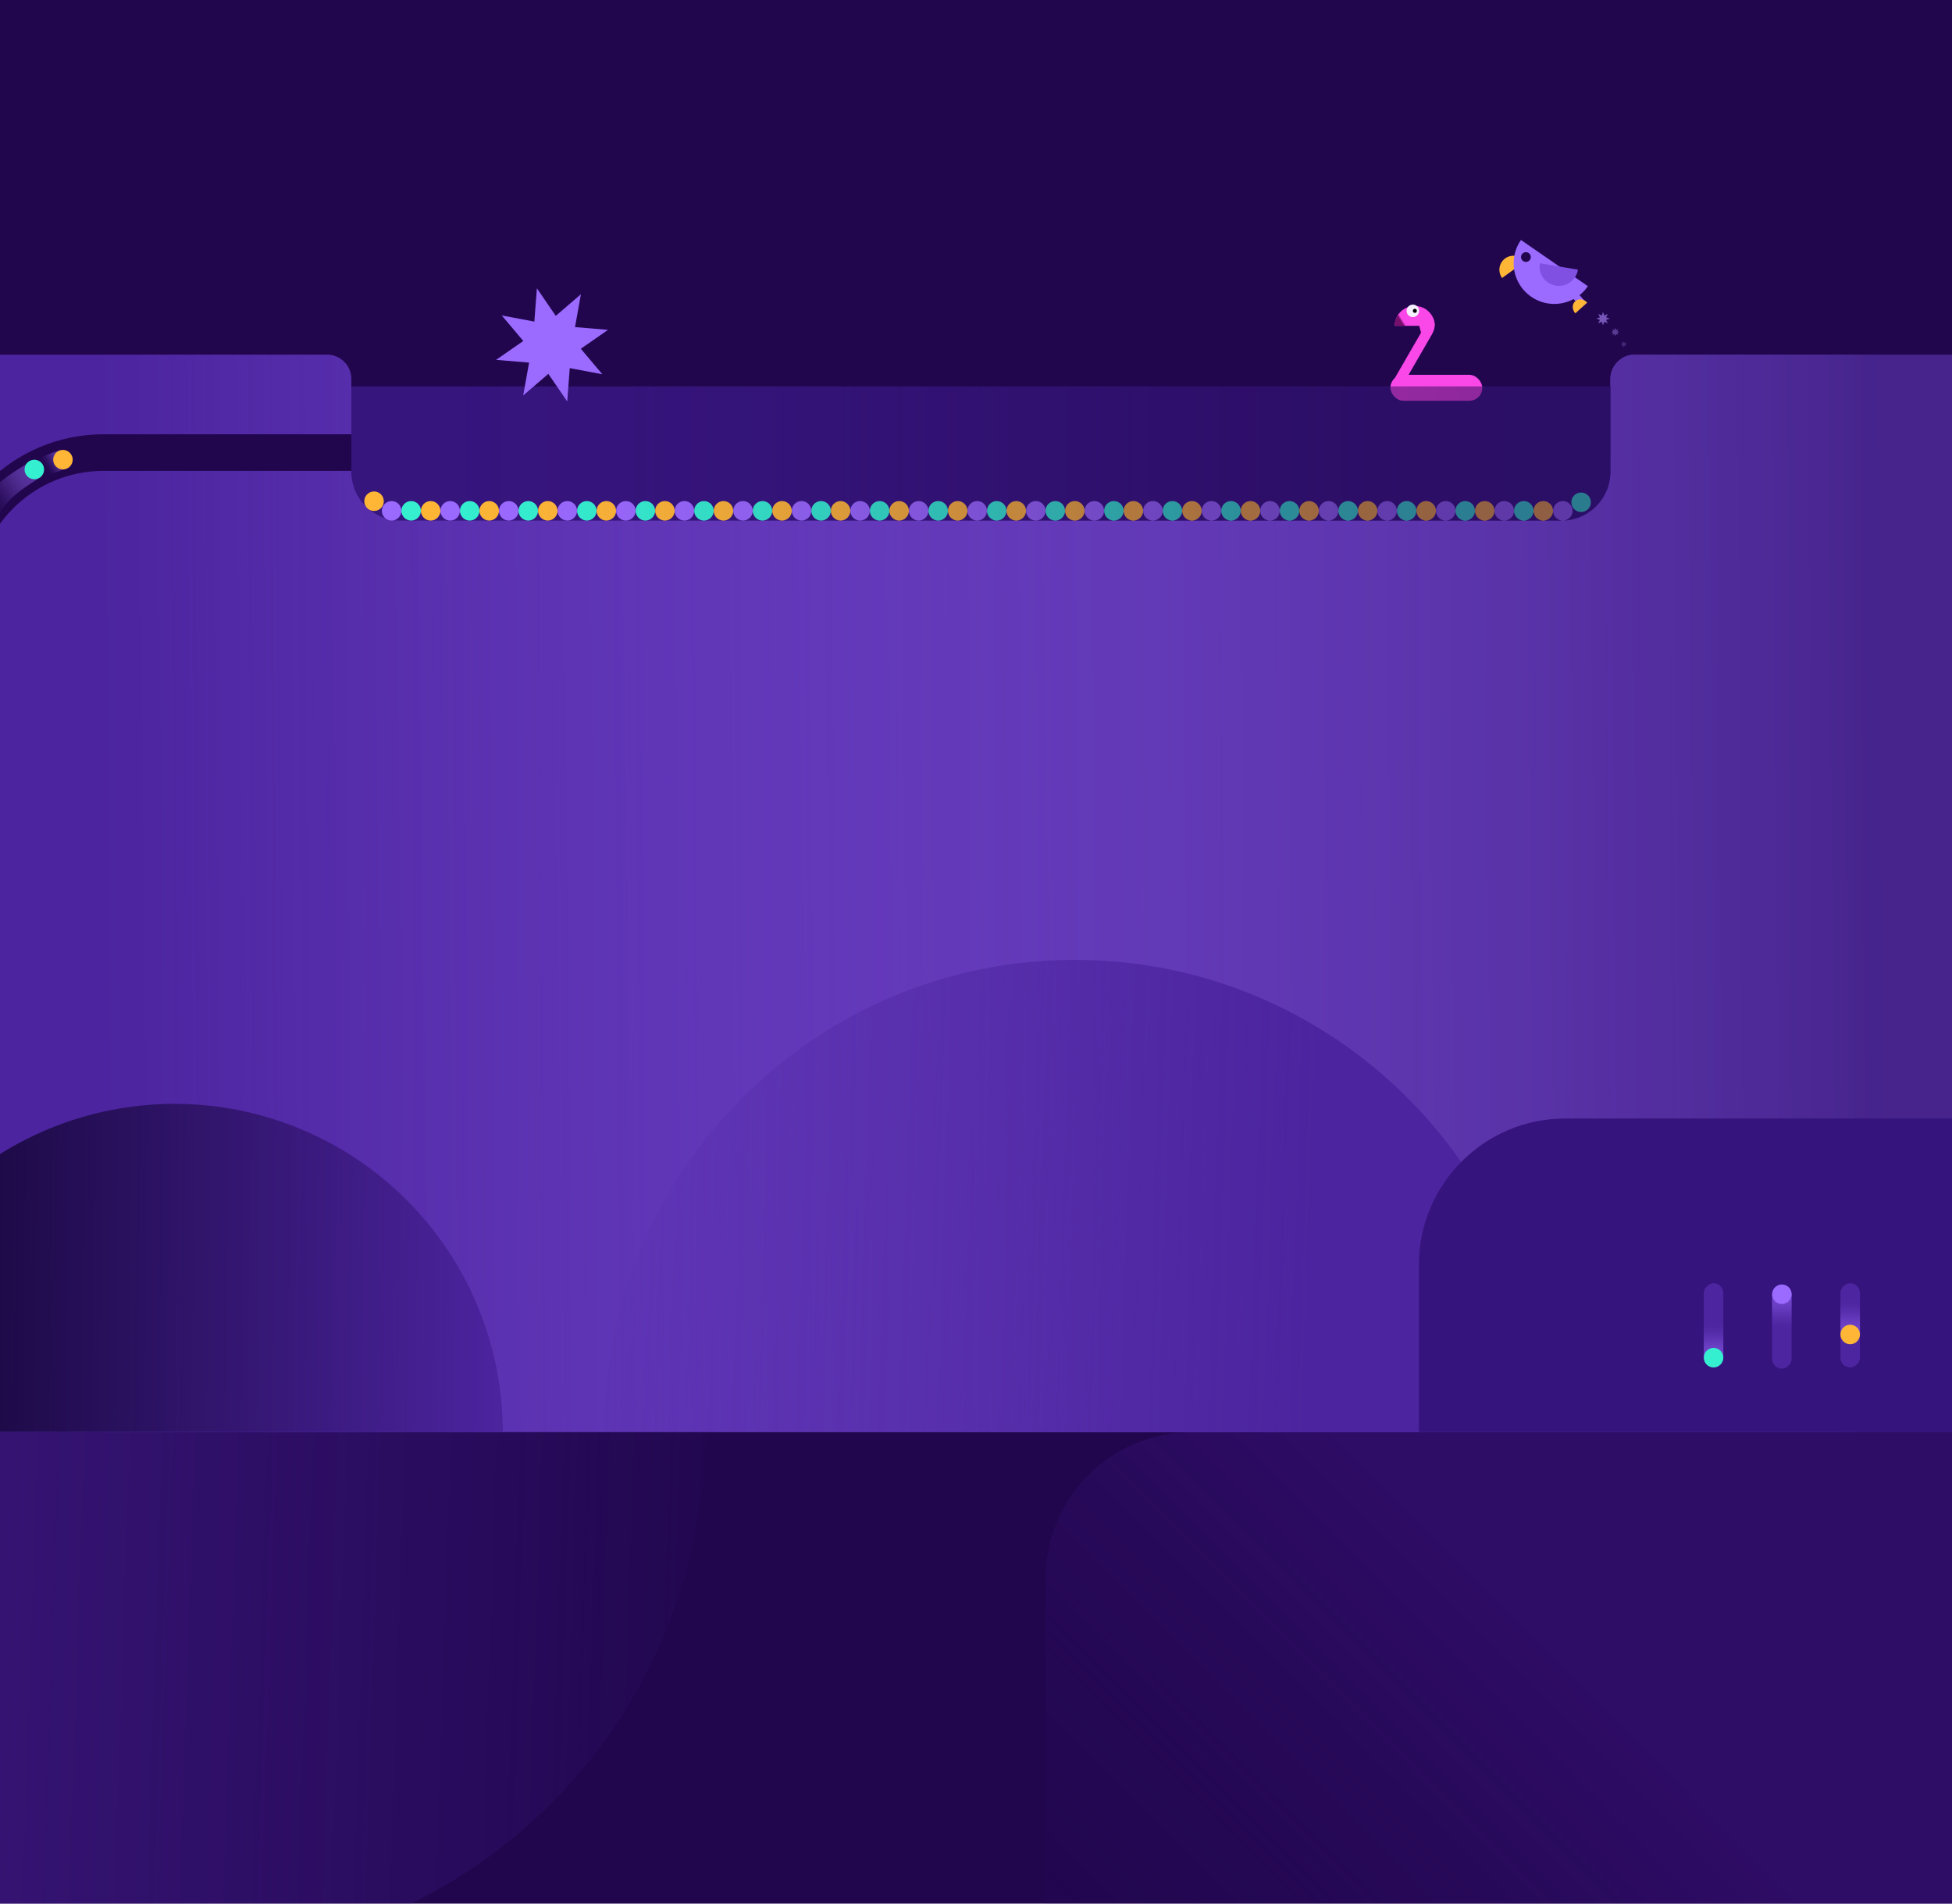<svg id="ePZWapjvuXI1" xmlns="http://www.w3.org/2000/svg" xmlns:xlink="http://www.w3.org/1999/xlink" viewBox="0 0 1600 1560" shape-rendering="geometricPrecision" text-rendering="geometricPrecision"><defs><linearGradient id="ePZWapjvuXI5-fill" x1="246" y1="468.611" x2="1400" y2="451.111" spreadMethod="pad" gradientUnits="userSpaceOnUse" gradientTransform="translate(0 0)"><stop id="ePZWapjvuXI5-fill-0" offset="0%" stop-color="#4c249f"/><stop id="ePZWapjvuXI5-fill-1" offset="100%" stop-color="#6436c0"/></linearGradient><linearGradient id="ePZWapjvuXI6-fill" x1="80" y1="466.611" x2="1901.5" y2="453.111" spreadMethod="pad" gradientUnits="userSpaceOnUse" gradientTransform="translate(0 0)"><stop id="ePZWapjvuXI6-fill-0" offset="0%" stop-color="rgba(152,104,250,0)"/><stop id="ePZWapjvuXI6-fill-1" offset="80.635%" stop-color="#46248c"/></linearGradient><linearGradient id="ePZWapjvuXI7-fill" x1="1074.94" y1="1086.91" x2="466.037" y2="1066.72" spreadMethod="pad" gradientUnits="userSpaceOnUse" gradientTransform="translate(0 0)"><stop id="ePZWapjvuXI7-fill-0" offset="0%" stop-color="#4c249f"/><stop id="ePZWapjvuXI7-fill-1" offset="100%" stop-color="rgba(76,36,159,0)"/></linearGradient><linearGradient id="ePZWapjvuXI22-fill" x1="412.004" y1="1130.47" x2="-169.138" y2="1124.13" spreadMethod="pad" gradientUnits="userSpaceOnUse" gradientTransform="translate(0 0)"><stop id="ePZWapjvuXI22-fill-0" offset="0%" stop-color="rgba(24,7,61,0)"/><stop id="ePZWapjvuXI22-fill-1" offset="80.729%" stop-color="#18073d"/></linearGradient><linearGradient id="ePZWapjvuXI24-fill" x1="726.38" y1="1618.11" x2="1183.85" y2="1163.93" spreadMethod="pad" gradientUnits="userSpaceOnUse" gradientTransform="translate(0 0)"><stop id="ePZWapjvuXI24-fill-0" offset="0%" stop-color="rgba(33,6,78,0)"/><stop id="ePZWapjvuXI24-fill-1" offset="89.586%" stop-color="#3b137d"/></linearGradient><linearGradient id="ePZWapjvuXI25-fill" x1="-65.768" y1="1269.66" x2="609.921" y2="1292.05" spreadMethod="pad" gradientUnits="userSpaceOnUse" gradientTransform="translate(0 0)"><stop id="ePZWapjvuXI25-fill-0" offset="0%" stop-color="#4c249f"/><stop id="ePZWapjvuXI25-fill-1" offset="100%" stop-color="rgba(76,36,159,0)"/></linearGradient><linearGradient id="ePZWapjvuXI29-fill" x1="30" y1="6" x2="0" y2="6" spreadMethod="pad" gradientUnits="userSpaceOnUse" gradientTransform="translate(0 0)"><stop id="ePZWapjvuXI29-fill-0" offset="0%" stop-color="#9b6aff"/><stop id="ePZWapjvuXI29-fill-1" offset="6.667%" stop-color="rgba(155,106,255,0.991)"/><stop id="ePZWapjvuXI29-fill-2" offset="13.333%" stop-color="rgba(155,106,255,0.964)"/><stop id="ePZWapjvuXI29-fill-3" offset="20%" stop-color="rgba(155,106,255,0.918)"/><stop id="ePZWapjvuXI29-fill-4" offset="26.667%" stop-color="rgba(155,106,255,0.853)"/><stop id="ePZWapjvuXI29-fill-5" offset="33.333%" stop-color="rgba(155,106,255,0.768)"/><stop id="ePZWapjvuXI29-fill-6" offset="40%" stop-color="rgba(155,106,255,0.668)"/><stop id="ePZWapjvuXI29-fill-7" offset="46.667%" stop-color="rgba(155,106,255,0.557)"/><stop id="ePZWapjvuXI29-fill-8" offset="53.333%" stop-color="rgba(155,106,255,0.443)"/><stop id="ePZWapjvuXI29-fill-9" offset="60%" stop-color="rgba(155,106,255,0.332)"/><stop id="ePZWapjvuXI29-fill-10" offset="66.667%" stop-color="rgba(155,106,255,0.232)"/><stop id="ePZWapjvuXI29-fill-11" offset="73.333%" stop-color="rgba(155,106,255,0.147)"/><stop id="ePZWapjvuXI29-fill-12" offset="80%" stop-color="rgba(155,106,255,0.082)"/><stop id="ePZWapjvuXI29-fill-13" offset="86.667%" stop-color="rgba(155,106,255,0.036)"/><stop id="ePZWapjvuXI29-fill-14" offset="93.333%" stop-color="rgba(155,106,255,0.01)"/><stop id="ePZWapjvuXI29-fill-15" offset="100%" stop-color="rgba(155,106,255,0)"/></linearGradient><linearGradient id="ePZWapjvuXI31-fill" x1="30" y1="6" x2="0" y2="6" spreadMethod="pad" gradientUnits="userSpaceOnUse" gradientTransform="translate(0 0)"><stop id="ePZWapjvuXI31-fill-0" offset="0%" stop-color="#9b6aff"/><stop id="ePZWapjvuXI31-fill-1" offset="6.667%" stop-color="rgba(155,106,255,0.991)"/><stop id="ePZWapjvuXI31-fill-2" offset="13.333%" stop-color="rgba(155,106,255,0.964)"/><stop id="ePZWapjvuXI31-fill-3" offset="20%" stop-color="rgba(155,106,255,0.918)"/><stop id="ePZWapjvuXI31-fill-4" offset="26.667%" stop-color="rgba(155,106,255,0.853)"/><stop id="ePZWapjvuXI31-fill-5" offset="33.333%" stop-color="rgba(155,106,255,0.768)"/><stop id="ePZWapjvuXI31-fill-6" offset="40%" stop-color="rgba(155,106,255,0.668)"/><stop id="ePZWapjvuXI31-fill-7" offset="46.667%" stop-color="rgba(155,106,255,0.557)"/><stop id="ePZWapjvuXI31-fill-8" offset="53.333%" stop-color="rgba(155,106,255,0.443)"/><stop id="ePZWapjvuXI31-fill-9" offset="60%" stop-color="rgba(155,106,255,0.332)"/><stop id="ePZWapjvuXI31-fill-10" offset="66.667%" stop-color="rgba(155,106,255,0.232)"/><stop id="ePZWapjvuXI31-fill-11" offset="73.333%" stop-color="rgba(155,106,255,0.147)"/><stop id="ePZWapjvuXI31-fill-12" offset="80%" stop-color="rgba(155,106,255,0.082)"/><stop id="ePZWapjvuXI31-fill-13" offset="86.667%" stop-color="rgba(155,106,255,0.036)"/><stop id="ePZWapjvuXI31-fill-14" offset="93.333%" stop-color="rgba(155,106,255,0.01)"/><stop id="ePZWapjvuXI31-fill-15" offset="100%" stop-color="rgba(155,106,255,0)"/></linearGradient><linearGradient id="ePZWapjvuXI33-fill" x1="30" y1="6" x2="0" y2="6" spreadMethod="pad" gradientUnits="userSpaceOnUse" gradientTransform="translate(0 0)"><stop id="ePZWapjvuXI33-fill-0" offset="0%" stop-color="#9b6aff"/><stop id="ePZWapjvuXI33-fill-1" offset="6.667%" stop-color="rgba(155,106,255,0.991)"/><stop id="ePZWapjvuXI33-fill-2" offset="13.333%" stop-color="rgba(155,106,255,0.964)"/><stop id="ePZWapjvuXI33-fill-3" offset="20%" stop-color="rgba(155,106,255,0.918)"/><stop id="ePZWapjvuXI33-fill-4" offset="26.667%" stop-color="rgba(155,106,255,0.853)"/><stop id="ePZWapjvuXI33-fill-5" offset="33.333%" stop-color="rgba(155,106,255,0.768)"/><stop id="ePZWapjvuXI33-fill-6" offset="40%" stop-color="rgba(155,106,255,0.668)"/><stop id="ePZWapjvuXI33-fill-7" offset="46.667%" stop-color="rgba(155,106,255,0.557)"/><stop id="ePZWapjvuXI33-fill-8" offset="53.333%" stop-color="rgba(155,106,255,0.443)"/><stop id="ePZWapjvuXI33-fill-9" offset="60%" stop-color="rgba(155,106,255,0.332)"/><stop id="ePZWapjvuXI33-fill-10" offset="66.667%" stop-color="rgba(155,106,255,0.232)"/><stop id="ePZWapjvuXI33-fill-11" offset="73.333%" stop-color="rgba(155,106,255,0.147)"/><stop id="ePZWapjvuXI33-fill-12" offset="80%" stop-color="rgba(155,106,255,0.082)"/><stop id="ePZWapjvuXI33-fill-13" offset="86.667%" stop-color="rgba(155,106,255,0.036)"/><stop id="ePZWapjvuXI33-fill-14" offset="93.333%" stop-color="rgba(155,106,255,0.01)"/><stop id="ePZWapjvuXI33-fill-15" offset="100%" stop-color="rgba(155,106,255,0)"/></linearGradient><linearGradient id="ePZWapjvuXI46-fill" x1="51.757" y1="376.225" x2="36.561" y2="385.368" spreadMethod="pad" gradientUnits="userSpaceOnUse" gradientTransform="translate(0 0)"><stop id="ePZWapjvuXI46-fill-0" offset="0%" stop-color="#9b6aff"/><stop id="ePZWapjvuXI46-fill-1" offset="6.667%" stop-color="rgba(155,106,255,0.991)"/><stop id="ePZWapjvuXI46-fill-2" offset="13.333%" stop-color="rgba(155,106,255,0.964)"/><stop id="ePZWapjvuXI46-fill-3" offset="20%" stop-color="rgba(155,106,255,0.918)"/><stop id="ePZWapjvuXI46-fill-4" offset="26.667%" stop-color="rgba(155,106,255,0.853)"/><stop id="ePZWapjvuXI46-fill-5" offset="33.333%" stop-color="rgba(155,106,255,0.768)"/><stop id="ePZWapjvuXI46-fill-6" offset="40%" stop-color="rgba(155,106,255,0.668)"/><stop id="ePZWapjvuXI46-fill-7" offset="46.667%" stop-color="rgba(155,106,255,0.557)"/><stop id="ePZWapjvuXI46-fill-8" offset="53.333%" stop-color="rgba(155,106,255,0.443)"/><stop id="ePZWapjvuXI46-fill-9" offset="60%" stop-color="rgba(155,106,255,0.332)"/><stop id="ePZWapjvuXI46-fill-10" offset="66.667%" stop-color="rgba(155,106,255,0.232)"/><stop id="ePZWapjvuXI46-fill-11" offset="73.333%" stop-color="rgba(155,106,255,0.147)"/><stop id="ePZWapjvuXI46-fill-12" offset="80%" stop-color="rgba(155,106,255,0.082)"/><stop id="ePZWapjvuXI46-fill-13" offset="86.667%" stop-color="rgba(155,106,255,0.036)"/><stop id="ePZWapjvuXI46-fill-14" offset="93.333%" stop-color="rgba(155,106,255,0.01)"/><stop id="ePZWapjvuXI46-fill-15" offset="100%" stop-color="rgba(155,106,255,0)"/></linearGradient><linearGradient id="ePZWapjvuXI49-fill" x1="30.07" y1="388.994" x2="-12.494" y2="419.111" spreadMethod="pad" gradientUnits="userSpaceOnUse" gradientTransform="translate(0 0)"><stop id="ePZWapjvuXI49-fill-0" offset="0%" stop-color="#9b6aff"/><stop id="ePZWapjvuXI49-fill-1" offset="6.667%" stop-color="rgba(155,106,255,0.991)"/><stop id="ePZWapjvuXI49-fill-2" offset="13.333%" stop-color="rgba(155,106,255,0.964)"/><stop id="ePZWapjvuXI49-fill-3" offset="20%" stop-color="rgba(155,106,255,0.918)"/><stop id="ePZWapjvuXI49-fill-4" offset="26.667%" stop-color="rgba(155,106,255,0.853)"/><stop id="ePZWapjvuXI49-fill-5" offset="33.333%" stop-color="rgba(155,106,255,0.768)"/><stop id="ePZWapjvuXI49-fill-6" offset="40%" stop-color="rgba(155,106,255,0.668)"/><stop id="ePZWapjvuXI49-fill-7" offset="46.667%" stop-color="rgba(155,106,255,0.557)"/><stop id="ePZWapjvuXI49-fill-8" offset="53.333%" stop-color="rgba(155,106,255,0.443)"/><stop id="ePZWapjvuXI49-fill-9" offset="60%" stop-color="rgba(155,106,255,0.332)"/><stop id="ePZWapjvuXI49-fill-10" offset="66.667%" stop-color="rgba(155,106,255,0.232)"/><stop id="ePZWapjvuXI49-fill-11" offset="73.333%" stop-color="rgba(155,106,255,0.147)"/><stop id="ePZWapjvuXI49-fill-12" offset="80%" stop-color="rgba(155,106,255,0.082)"/><stop id="ePZWapjvuXI49-fill-13" offset="86.667%" stop-color="rgba(155,106,255,0.036)"/><stop id="ePZWapjvuXI49-fill-14" offset="93.333%" stop-color="rgba(155,106,255,0.01)"/><stop id="ePZWapjvuXI49-fill-15" offset="100%" stop-color="rgba(155,106,255,0)"/></linearGradient><linearGradient id="ePZWapjvuXI113-fill" x1="1320" y1="371.611" x2="288" y2="371.611" spreadMethod="pad" gradientUnits="userSpaceOnUse" gradientTransform="translate(0 0)"><stop id="ePZWapjvuXI113-fill-0" offset="0%" stop-color="#21064e"/><stop id="ePZWapjvuXI113-fill-1" offset="6.667%" stop-color="rgba(33,6,78,0.991)"/><stop id="ePZWapjvuXI113-fill-2" offset="13.333%" stop-color="rgba(33,6,78,0.964)"/><stop id="ePZWapjvuXI113-fill-3" offset="20%" stop-color="rgba(33,6,78,0.918)"/><stop id="ePZWapjvuXI113-fill-4" offset="26.667%" stop-color="rgba(33,6,78,0.853)"/><stop id="ePZWapjvuXI113-fill-5" offset="33.333%" stop-color="rgba(33,6,78,0.768)"/><stop id="ePZWapjvuXI113-fill-6" offset="40%" stop-color="rgba(33,6,78,0.668)"/><stop id="ePZWapjvuXI113-fill-7" offset="46.667%" stop-color="rgba(33,6,78,0.557)"/><stop id="ePZWapjvuXI113-fill-8" offset="53.333%" stop-color="rgba(33,6,78,0.443)"/><stop id="ePZWapjvuXI113-fill-9" offset="60%" stop-color="rgba(33,6,78,0.332)"/><stop id="ePZWapjvuXI113-fill-10" offset="66.667%" stop-color="rgba(33,6,78,0.232)"/><stop id="ePZWapjvuXI113-fill-11" offset="73.333%" stop-color="rgba(33,6,78,0.147)"/><stop id="ePZWapjvuXI113-fill-12" offset="80%" stop-color="rgba(33,6,78,0.082)"/><stop id="ePZWapjvuXI113-fill-13" offset="86.667%" stop-color="rgba(33,6,78,0.036)"/><stop id="ePZWapjvuXI113-fill-14" offset="93.333%" stop-color="rgba(33,6,78,0.01)"/><stop id="ePZWapjvuXI113-fill-15" offset="100%" stop-color="rgba(33,6,78,0)"/></linearGradient></defs><g clip-path="url(#ePZWapjvuXI115)"><g><rect width="1600" height="2210" rx="0" ry="0" fill="#21064e"/><path d="M0,290.611h268c11.046,0,20,8.954,20,20v79h1032v-79c0-11.046,8.95-20,20-20h180v882.999h-156-44-1032-27.002-260.998v-882.999Z" clip-rule="evenodd" fill="url(#ePZWapjvuXI5-fill)" fill-rule="evenodd"/><path d="M0,290.611h268c11.046,0,20,8.954,20,20v79h1032v-79c0-11.046,8.95-20,20-20h260v882.999h-236-44-1032-27.002-260.998v-882.999Z" clip-rule="evenodd" fill="url(#ePZWapjvuXI6-fill)" fill-rule="evenodd"/><path d="M881,786.611c-213.182,0-386,173.266-386,386.999h772c0-213.733-172.82-386.999-386-386.999Z" fill="url(#ePZWapjvuXI7-fill)"/><path d="M288.5,370.866h-203.5c-66.274,0-120,53.726-120,120v16.745" fill="none" stroke="#21064e" stroke-width="30"/><path d="M288,316.611h1032v70c0,22.091-17.91,40-40,40h-952c-22.091,0-40-17.909-40-40v-70Z" fill="#36157d"/><path d="M1330.94,284.611l.48-1.345l1.29.613-.61-1.29l1.34-.478-1.34-.479.61-1.289-1.29.613-.48-1.345-.48,1.345-1.29-.613.62,1.289-1.35.479l1.35.478-.62,1.29l1.29-.613.48,1.345Z" fill="#b18cff" fill-opacity="0.25"/><path d="M1323.94,275.611l.67-1.883l1.81.858-.86-1.805l1.88-.67-1.88-.67.86-1.805-1.81.858-.67-1.883-.67,1.883-1.8-.858.85,1.805-1.88.67l1.88.67-.85,1.805l1.8-.858.67,1.883Z" fill="#b18cff" fill-opacity="0.4"/><path d="M1313.94,266.611l1.05-2.959l2.84,1.348-1.35-2.837l2.96-1.052-2.96-1.053l1.35-2.836-2.84,1.348-1.05-2.959-1.05,2.959-2.84-1.348l1.35,2.836-2.96,1.053l2.96,1.052-1.35,2.837l2.84-1.348l1.05,2.959Z" fill="#b18cff" fill-opacity="0.6"/><path d="M1249.78,214.381c-.01-.019-.02-.037-.04-.056-3.7-5.125-10.86-6.274-15.99-2.568-5.12,3.707-6.27,10.867-2.57,15.991.02.019.03.038.04.056l18.56-13.423Z" clip-rule="evenodd" fill="#ffb636" fill-rule="evenodd"/><circle r="2.687" transform="matrix(.995-.096 0.096 0.995 1249.31 209.455)" fill="#36147d"/><path d="M1246.69,196.661c-.04.051-.08.104-.11.156-10.46,15.151-6.66,35.912,8.49,46.371c15.16,10.459,35.92,6.655,46.38-8.496.03-.052.07-.104.1-.156l-54.86-37.875Z" clip-rule="evenodd" fill="#9b6aff" fill-rule="evenodd"/><circle r="4" transform="matrix(.995-.096 0.096 0.995 1250.75 210.637)" fill="#21064e"/><rect width="5.758" height="20.475" rx="0" ry="0" transform="matrix(.742-.67 0.67 0.742 1282.52 236.954)" fill="#9b6aff"/><path d="M1300.91,247.948c-.03-.03-.05-.059-.08-.089-2.7-2.96-7.06-3.387-9.72-.953s-2.63,6.806.07,9.766c.03.03.06.06.09.089l9.64-8.813Z" clip-rule="evenodd" fill="#ffb636" fill-rule="evenodd"/><path d="M1293.4,220.981c-.01.03-.01.06-.02.09-1.44,8.623-9.6,14.441-18.23,12.995-8.62-1.446-14.44-9.608-12.99-18.23c0-.03.01-.06.01-.09l31.23,5.235Z" clip-rule="evenodd" fill="#8050e3" fill-rule="evenodd"/><path d="M412.004,1173.61c0-71.34-28.341-139.76-78.788-190.211-50.448-50.447-118.869-78.788-190.212-78.788-71.343,0-139.765,28.341-190.212,78.788-50.447,50.451-78.788,118.871-78.788,190.211h269h269Z" fill="#4c249f"/><path d="M412.004,1173.61c0-71.34-28.341-139.76-78.788-190.211-50.448-50.447-118.869-78.788-190.212-78.788-71.343,0-139.765,28.341-190.212,78.788-50.447,50.451-78.788,118.871-78.788,190.211h269h269Z" fill="#4c249f"/><path d="M412.004,1173.61c0-35.32-6.958-70.3-20.477-102.94-13.518-32.64-33.332-62.29-58.311-87.271-24.979-24.979-54.634-44.793-87.27-58.312-32.637-13.518-67.617-20.476-102.942-20.476-35.326,0-70.305,6.958-102.942,20.476-32.637,13.519-62.291,33.333-87.27,58.312-24.979,24.981-44.793,54.631-58.312,87.271-13.518,32.64-20.476,67.62-20.476,102.94h269h269Z" fill="url(#ePZWapjvuXI22-fill)"/><path d="M1163,1036.61c0-66.273,53.73-119.999,120-119.999h425v256.999h-545v-137Z" fill="#36147d"/><path d="M857.004,1293.61c0-66.27,53.726-120,120-120h622.996v462h-742.996v-342Z" fill="url(#ePZWapjvuXI24-fill)" fill-opacity="0.51"/><path d="M149.447,1603.33c236.562,0,428.333-192.51,428.333-430h-856.667c0,237.49,191.772,430,428.334,430Z" opacity="0.5" fill="url(#ePZWapjvuXI25-fill)"/><rect width="69" height="16" rx="8" ry="8" transform="matrix(0-1 1 0 1508.55 1120.61)" fill="#4d25a0"/><rect width="69" height="16" rx="8" ry="8" transform="matrix(0-1 1 0 1452.55 1121.61)" fill="#4d25a0"/><rect width="69" height="16" rx="8" ry="8" transform="matrix(0-1 1 0 1396.55 1120.61)" fill="#4d25a0"/><rect width="30" height="16" rx="0" ry="0" transform="matrix(0 1-1 0 1524.55 1063.61)" fill="url(#ePZWapjvuXI29-fill)" fill-opacity="0.46"/><circle r="8" transform="matrix(0 1-1 0 1516.55 1093.61)" fill="#ffb636"/><rect width="30" height="16" rx="0" ry="0" transform="matrix(0-1 1 0 1452.55 1090.61)" fill="url(#ePZWapjvuXI31-fill)" fill-opacity="0.46"/><circle r="8" transform="matrix(0-1 1 0 1460.55 1060.61)" fill="#9b6aff"/><rect width="30" height="16" rx="0" ry="0" transform="matrix(0 1-1 0 1412.56 1082.61)" fill="url(#ePZWapjvuXI33-fill)" fill-opacity="0.46"/><circle r="8" transform="matrix(0 1-1 0 1404.56 1112.61)" fill="#35f0d0"/><rect width="75.277" height="21.255" rx="10.627" ry="10.627" transform="translate(1139.72 307.176)" fill="#fa48e8"/><rect width="60.276" height="8.413" rx="4.207" ry="4.207" transform="matrix(-.5 0.866-.866-.5 1175.687 270.579)" fill="#fa48e8"/><path d="M1176.01,267.006c0-2.14-.42-4.259-1.24-6.236-.83-1.977-2.03-3.774-3.56-5.287-1.52-1.513-3.32-2.714-5.31-3.533s-4.12-1.24-6.27-1.24c-2.16,0-4.29.421-6.27,1.24-1.99.819-3.8,2.02-5.32,3.533s-2.73,3.31-3.55,5.287c-.83,1.977-1.25,4.096-1.25,6.236h16.39h16.38Z" fill="#fa48e8"/><path d="M1166.47,278.789c1.62-.436,3.15-1.187,4.48-2.212c1.34-1.025,2.46-2.302,3.3-3.76s1.39-3.067,1.61-4.736.11-3.364-.33-4.99c-.43-1.626-1.18-3.15-2.21-4.486-1.02-1.335-2.3-2.456-3.76-3.297-1.46-.842-3.07-1.388-4.74-1.608-1.66-.22-3.36-.108-4.99.327l3.32,12.381l3.32,12.381Z" fill="#fa48e8"/><circle r="5.127" transform="translate(1158.07 254.738)" fill="#f5f0ff"/><circle r="1.648" transform="translate(1159.72 254.738)"/><g mask="url(#ePZWapjvuXI44)"><g><path d="M1176.01,267.007c0-2.141-.42-4.26-1.24-6.237-.83-1.977-2.03-3.774-3.56-5.287-1.52-1.513-3.32-2.714-5.31-3.533s-4.12-1.24-6.27-1.24c-2.16,0-4.29.421-6.27,1.24-1.99.819-3.8,2.02-5.32,3.533s-2.73,3.31-3.55,5.287c-.83,1.977-1.25,4.096-1.25,6.237h16.39h16.38Z" fill="#770f6d"/></g><mask id="ePZWapjvuXI44" mask-type="alpha" x="-150%" y="-150%" height="400%" width="400%"><path d="M1144.98,256.386l8.64,13.733h-17.28l8.64-13.733Z" fill="#d9d9d9"/></mask></g><path d="M5.016,430.691L-25.822,522.658l-15.17-5.086l30.838-91.968c9.616-28.677,32.566-49.124,59.637-56.753l4.262,15.424c-22.12,6.256-40.869,22.976-48.729,46.416Z" fill="url(#ePZWapjvuXI46-fill)" fill-opacity="0.46"/><circle r="8" transform="matrix(.948 0.318-.318 0.948 51.593 376.699)" fill="#ffb636"/><circle r="8" transform="matrix(.948 0.318-.318 0.948 306.588 410.739)" fill="#ffb636"/><path d="M-2.495,426.111l-37,88.5-18-8.5l43-89.5c6.616-19.731,23.263-28.055,39.503-38.5l9,12.5c-13.732,8.533-30.962,18.974-36.503,35.5Z" fill="url(#ePZWapjvuXI49-fill)" fill-opacity="0.46"/><circle r="8" transform="matrix(.948 0.318-.318 0.948 28.136 384.739)" fill="#35f0d0"/><circle r="8" transform="translate(1296 411.611)" fill="#35f0d0"/><circle r="8" transform="translate(321 418.611)" fill="#9b6aff"/><circle r="8" transform="translate(337 418.611)" fill="#35f0d0"/><circle r="8" transform="translate(353 418.611)" fill="#ffb636"/><circle r="8" transform="translate(369 418.611)" fill="#9b6aff"/><circle r="8" transform="translate(385 418.611)" fill="#35f0d0"/><circle r="8" transform="translate(401 418.611)" fill="#ffb636"/><circle r="8" transform="translate(417 418.611)" fill="#9b6aff"/><circle r="8" transform="translate(433 418.611)" fill="#35f0d0"/><circle r="8" transform="translate(449 418.611)" fill="#ffb636"/><circle r="8" transform="translate(465 418.611)" fill="#9b6aff"/><circle r="8" transform="translate(481 418.611)" fill="#35f0d0"/><circle r="8" transform="translate(497 418.611)" fill="#ffb636"/><circle r="8" transform="translate(513 418.611)" fill="#9b6aff"/><circle r="8" transform="translate(529 418.611)" fill="#35f0d0"/><circle r="8" transform="translate(545 418.611)" fill="#ffb636"/><circle r="8" transform="translate(561 418.611)" fill="#9b6aff"/><circle r="8" transform="translate(577 418.611)" fill="#35f0d0"/><circle r="8" transform="translate(593 418.611)" fill="#ffb636"/><circle r="8" transform="translate(609 418.611)" fill="#9b6aff"/><circle r="8" transform="translate(625 418.611)" fill="#35f0d0"/><circle r="8" transform="translate(641 418.611)" fill="#ffb636"/><circle r="8" transform="translate(657 418.611)" fill="#9b6aff"/><circle r="8" transform="translate(673 418.611)" fill="#35f0d0"/><circle r="8" transform="translate(689 418.611)" fill="#ffb636"/><circle r="8" transform="translate(705 418.611)" fill="#9b6aff"/><circle r="8" transform="translate(721 418.611)" fill="#35f0d0"/><circle r="8" transform="translate(737 418.611)" fill="#ffb636"/><circle r="8" transform="translate(753 418.611)" fill="#9b6aff"/><circle r="8" transform="translate(769 418.611)" fill="#35f0d0"/><circle r="8" transform="translate(785 418.611)" fill="#ffb636"/><circle r="8" transform="translate(801 418.611)" fill="#9b6aff"/><circle r="8" transform="translate(817 418.611)" fill="#35f0d0"/><circle r="8" transform="translate(833 418.611)" fill="#ffb636"/><circle r="8" transform="translate(849 418.611)" fill="#9b6aff"/><circle r="8" transform="translate(865 418.611)" fill="#35f0d0"/><circle r="8" transform="translate(881 418.611)" fill="#ffb636"/><circle r="8" transform="translate(897 418.611)" fill="#9b6aff"/><circle r="8" transform="translate(913 418.611)" fill="#35f0d0"/><circle r="8" transform="translate(929 418.611)" fill="#ffb636"/><circle r="8" transform="translate(945 418.611)" fill="#9b6aff"/><circle r="8" transform="translate(961 418.611)" fill="#35f0d0"/><circle r="8" transform="translate(977 418.611)" fill="#ffb636"/><circle r="8" transform="translate(993 418.611)" fill="#9b6aff"/><circle r="8" transform="translate(1009 418.611)" fill="#35f0d0"/><circle r="8" transform="translate(1025 418.611)" fill="#ffb636"/><circle r="8" transform="translate(1041 418.611)" fill="#9b6aff"/><circle r="8" transform="translate(1057 418.611)" fill="#35f0d0"/><circle r="8" transform="translate(1073 418.611)" fill="#ffb636"/><circle r="8" transform="translate(1089 418.611)" fill="#9b6aff"/><circle r="8" transform="translate(1105 418.611)" fill="#35f0d0"/><circle r="8" transform="translate(1121 418.611)" fill="#ffb636"/><circle r="8" transform="translate(1137 418.611)" fill="#9b6aff"/><circle r="8" transform="translate(1153 418.611)" fill="#35f0d0"/><circle r="8" transform="translate(1169 418.611)" fill="#ffb636"/><circle r="8" transform="translate(1185 418.611)" fill="#9b6aff"/><circle r="8" transform="translate(1201 418.611)" fill="#35f0d0"/><circle r="8" transform="translate(1217 418.611)" fill="#ffb636"/><circle r="8" transform="translate(1233 418.611)" fill="#9b6aff"/><circle r="8" transform="translate(1249 418.611)" fill="#35f0d0"/><circle r="8" transform="translate(1265 418.611)" fill="#ffb636"/><circle r="8" transform="translate(1281 418.611)" fill="#9b6aff"/><path d="M288,316.611h1032v70c0,22.091-17.91,40-40,40h-952c-22.091,0-40-17.909-40-40v-70Z" fill="url(#ePZWapjvuXI113-fill)" fill-opacity="0.5"/><path d="M440.081,236.247l15.463,22.594l20.619-17.708-4.842,26.928l27.064,2.256-22.309,15.487l17.656,20.899-26.71-5.027-2.095,27.3-15.463-22.595-20.618,17.708l4.841-26.927-27.064-2.257l22.309-15.486-17.656-20.899l26.71,5.026l2.095-27.299Z" fill="#9b6aff"/></g><clipPath id="ePZWapjvuXI115"><rect width="1600" height="2210" rx="0" ry="0" fill="#fff"/></clipPath></g></svg>
